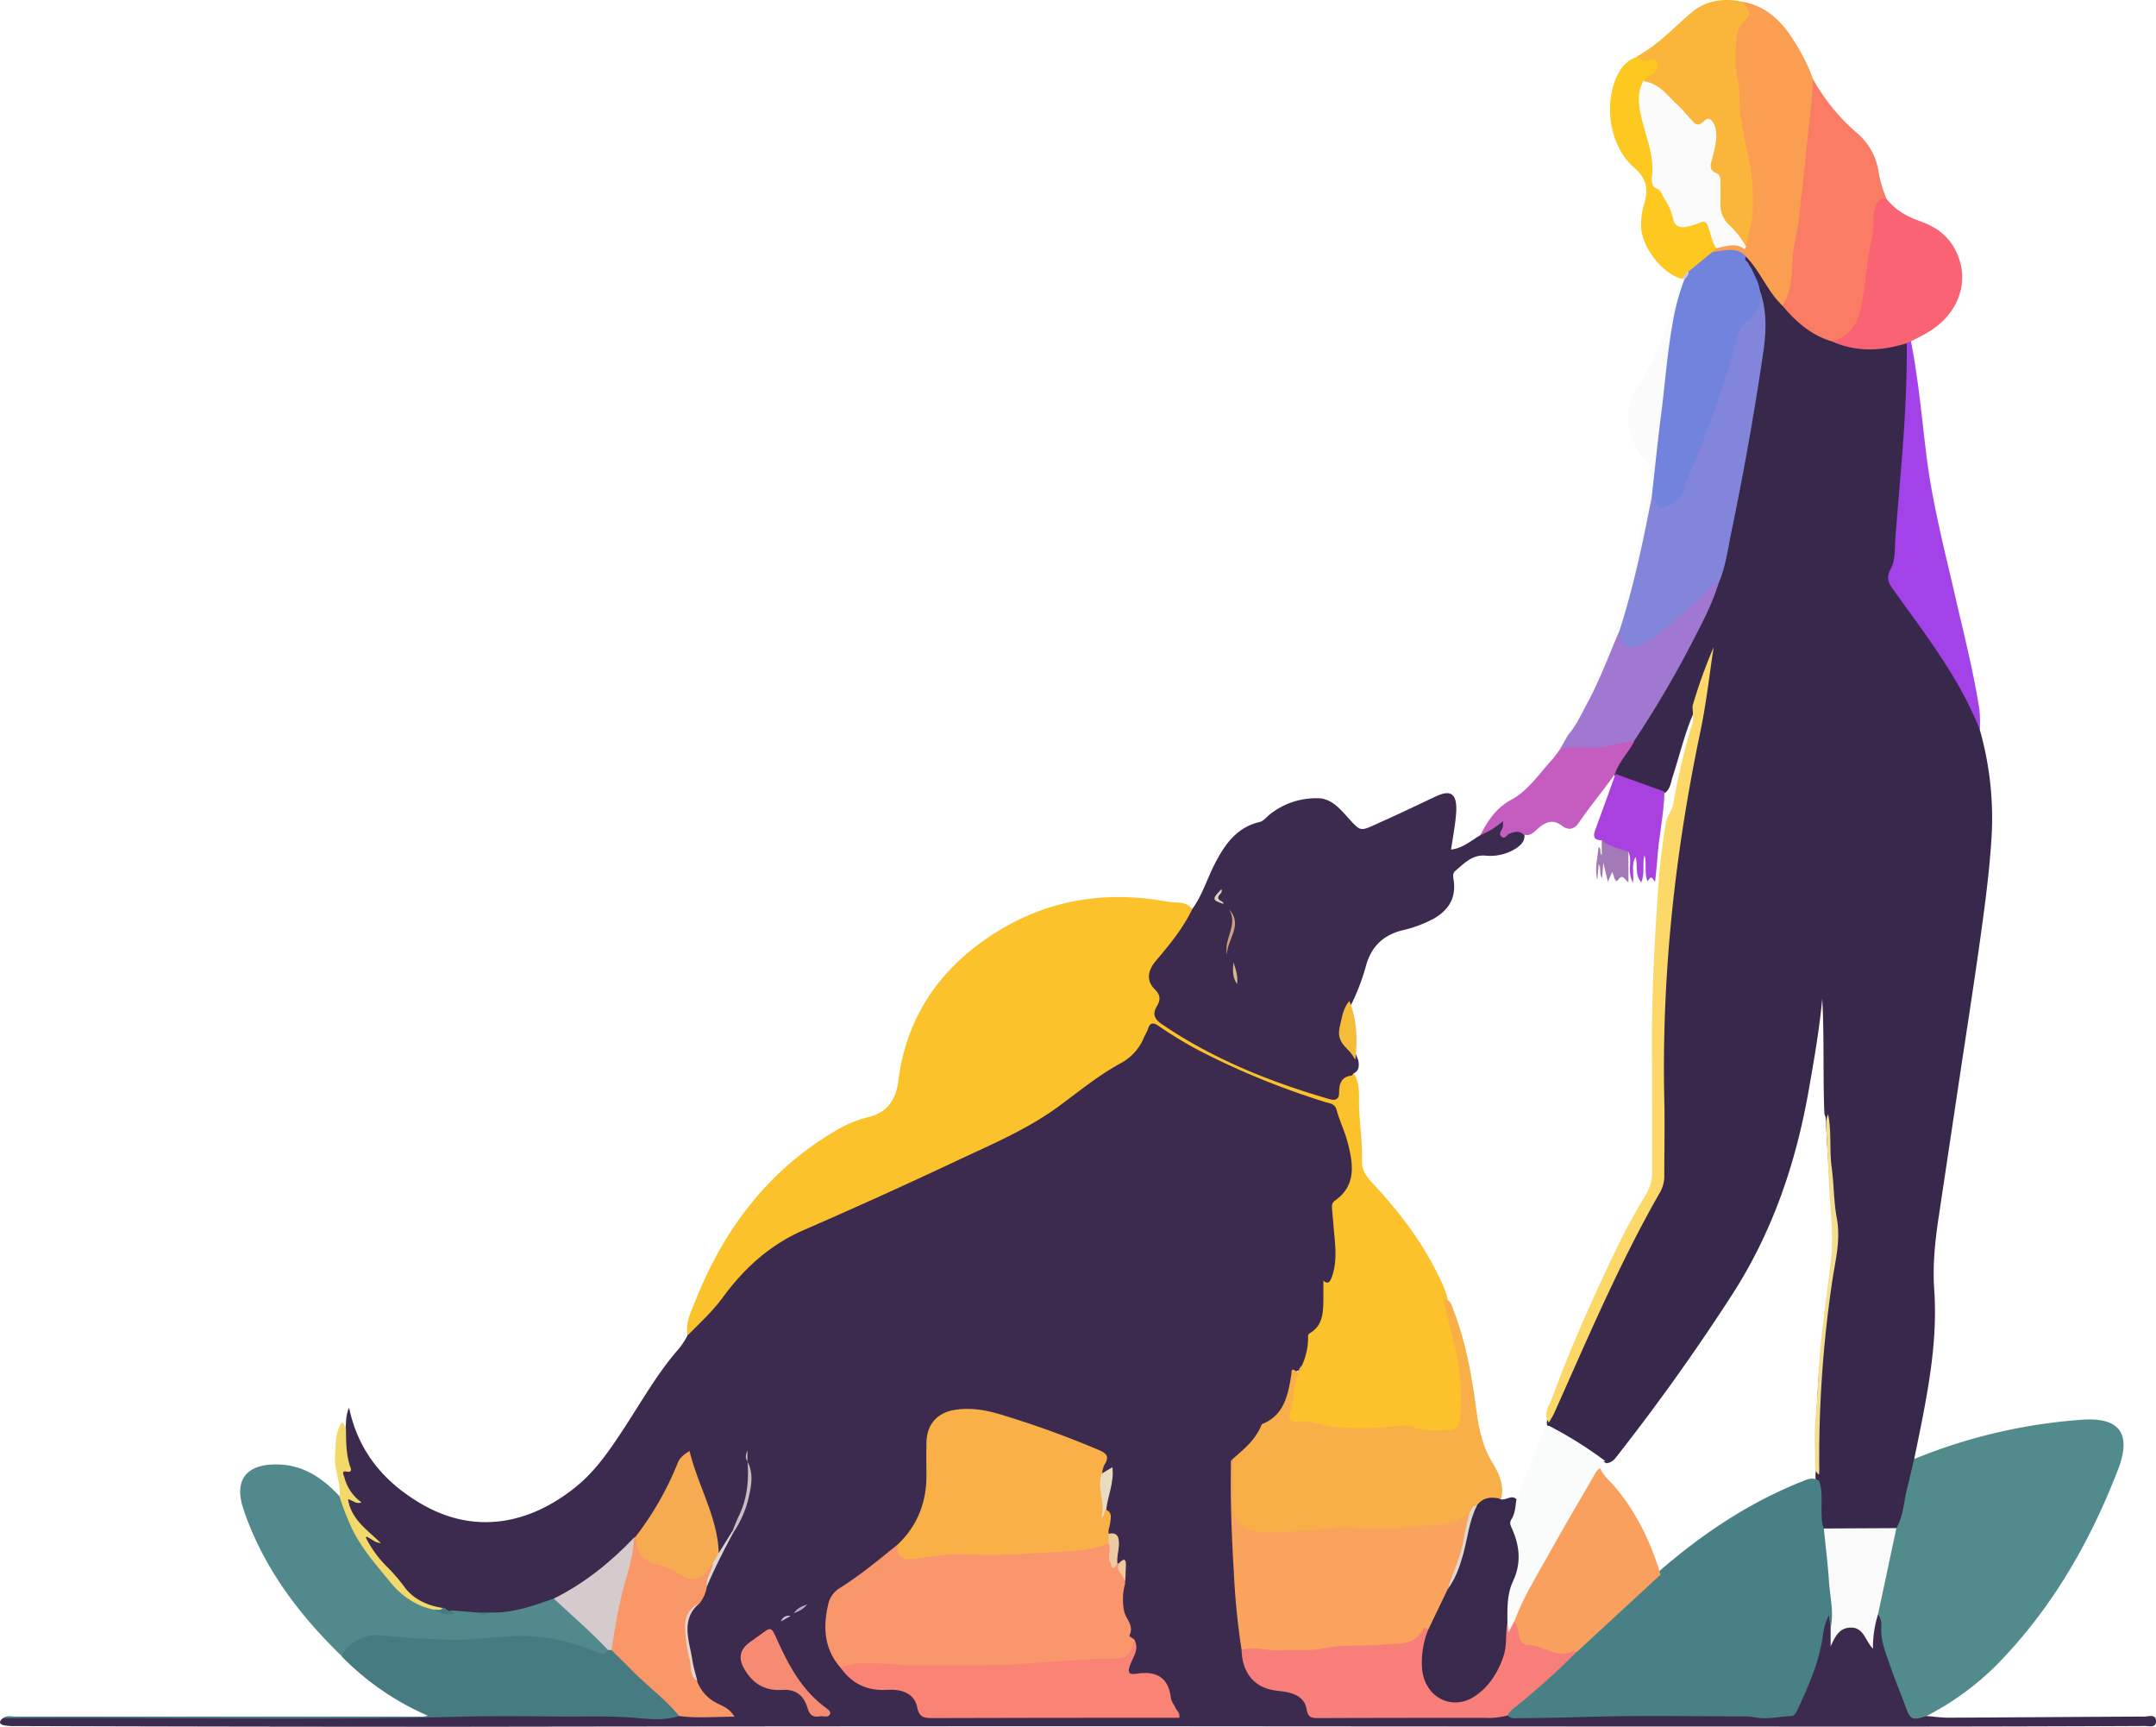 <svg xmlns="http://www.w3.org/2000/svg" viewBox="0 0 754.04 603.78"><defs><style>.cls-1{fill:#3c2b4e;}.cls-2{fill:#38284b;}.cls-3{fill:#fbc22b;}.cls-4{fill:#528b8c;}.cls-5{fill:#51898c;}.cls-6{fill:#467b82;}.cls-7{fill:#fb7c64;}.cls-8{fill:#fa9f51;}.cls-9{fill:#fab63a;}.cls-10{fill:#a442e9;}.cls-11{fill:#fa6374;}.cls-12{fill:#a078d1;}.cls-13{fill:#fdc81f;}.cls-14{fill:#c55dc0;}.cls-15{fill:#fbfbfb;}.cls-16{fill:#f2d96a;}.cls-17{fill:#498086;}.cls-18{fill:#f9966b;}.cls-19{fill:#f9af48;}.cls-20{fill:#faa35d;}.cls-21{fill:#f9b147;}.cls-22{fill:#f77e79;}.cls-23{fill:#f98476;}.cls-24{fill:#f99769;}.cls-25{fill:#f7ab50;}.cls-26{fill:#fafafb;}.cls-27{fill:#d5cbcc;}.cls-28{fill:#f68a72;}.cls-29{fill:#ebdbc1;}.cls-30{fill:#efc9a2;}.cls-31{fill:#e5d5cd;}.cls-32{fill:#c9bdc0;}.cls-33{fill:#ddd7d3;}.cls-34{fill:#b8adbd;}.cls-35{fill:#d1c9d3;}.cls-36{fill:#8385db;}.cls-37{fill:#7183dd;}.cls-38{fill:#fbd868;}.cls-39{fill:#fafbfb;}.cls-40{fill:#a941df;}.cls-41{fill:#f4df91;}.cls-42{fill:#f4bc38;}.cls-43{fill:#c6a37e;}.cls-44{fill:#e1d0ba;}.cls-45{fill:#d5b991;}.cls-46{fill:#d4cbcb;}.cls-47{fill:#f9a05f;}.cls-48{fill:#39294c;}.cls-49{fill:#ded9d0;}.cls-50{fill:#a479b7;}</style></defs><title>资源 1</title><g id="图层_2" data-name="图层 2"><g id="图层_1-2" data-name="图层 1"><path class="cls-1" d="M673.77,600c2.62.2,5.23.6,7.85.58,22.77-.1,45.54-.29,68.32-.39,1.53,0,4.15-1.06,4.1,1.74,0,2.33-2.54,1.54-4,1.55q-40.17.18-80.34.21-135.33,0-270.67-.12-119,0-238,.18-77.71,0-155.42-.24a20.1,20.1,0,0,1-4.11-.25c-1.78-.36-2-1.31-.49-2.5,1.46-.53,3-.26,4.47-.26q67.57,0,135.17,0c4.07,0,8.12.29,12.21-1,3.28-1,6.88-1.05,10.41-1,16.9.07,33.79,0,50.69.07,7.36,0,14.7,1.3,22.07.57,5.42-1.08,10.92-.12,17.09-.64-4.93-2.69-9.1-5.52-10.71-10.85-.65-3.65-1.28-7.3-2.16-10.89-1.41-5.81-1.72-11.39,2.7-16.14a25.5,25.5,0,0,0,3.32-6.54c2.42-6.68,6.71-12.26,10-18.41,4.09-7.67,7.12-15.59,5.21-24.62a3.35,3.35,0,0,1-.13-3.08c0-.19.56.43.09.25-.2-.08-.29,0-.31.19a3.91,3.91,0,0,0,.65,3.18c1.18,8.59-1.26,16.32-5.24,23.68-1.76,2.49-2.65,5.58-4.91,7.74-2.38-.59-1.9-2.72-2.15-4.38-1.47-9.91-6.38-18.58-9.13-28.88-4.07,4.85-5.36,10.21-8,14.79a105.41,105.41,0,0,1-9,13.3,10.87,10.87,0,0,1-1.2,1.15,92.52,92.52,0,0,1-28.69,21.43c-7.12,3.1-14.45,5.22-22.27,4.89a8.94,8.94,0,0,0-4.27,0c-2.82,0-5.66.21-8.36-.92a8.7,8.7,0,0,1-4.27-.95,24.4,24.4,0,0,1-15.74-10.14c-2.74-3.8-6.64-6.62-9.17-10.64-1.08-1.72-3.57-3.29-.86-5.73.35-.31-.52-.43-.82-.64a17.1,17.1,0,0,1-6.21-8c-.53-1.39-1.25-3,.37-4.21,1.29-.92,0-1.2-.28-1.66-1.83-2.89-3.24-5.77-1.39-9.31.82-1.57-.11-3.28-.23-4.92-.24-3-1.35-6.14.91-8.89.19-2.3.11-4.64,1.22-7.13,3.19,15.33,12.16,25.86,24.8,33.38,19.17,11.42,38.59,7.27,54.64-5.78,7.09-5.77,12.09-13.31,17.05-20.9,6.13-9.38,11.65-19.2,19.12-27.61a31.07,31.07,0,0,0,2.67-4.16,5.35,5.35,0,0,1,1.6-3.42c7.58-7.35,13.28-16.46,21-23.71,5.57-5.25,12.19-8.59,18.93-11.64,23.5-10.59,47.07-21,70.24-32.33,12-5.84,22.37-14.13,33.23-21.74,1.55-1.08,2.9-2.6,4.64-3.24,4.63-1.69,7.15-5.22,9.15-9.61,2.35-5.15,3.75-5.44,8.32-2.34,13.17,8.92,27.69,14.82,42.34,20.46,4.79,1.85,9.72,3.3,14.57,5a6.6,6.6,0,0,1,4.25,3.5c3.23,7.22,5.63,14.65,5.09,22.75a12.51,12.51,0,0,1-4.3,8.77,6.14,6.14,0,0,0-2.1,6.21A90.73,90.73,0,0,1,468.47,436c.4,4.9.4,9.88-3.88,13.45-.83.69-.41,1.69-.36,2.55.32,5.45-.33,10.52-4.21,14.76-1.7,1.87-1.18,4.67-2,7a19,19,0,0,1-1.71,4.28c-.27.44-.68,1.11-1,1.09-3.46-.18-2.57,2.52-3,4.48a26.18,26.18,0,0,1-9.09,15.78,62.3,62.3,0,0,0-10.79,12.67,58.93,58.93,0,0,0-.19,21.43,21.3,21.3,0,0,1,.45,3.81c-.31,13.17,1.84,26.15,2.75,39.22a24.5,24.5,0,0,0,1.25,5.25c1.88,4.05,3.91,7.52,9.24,7.68s10.43,1.86,12.77,7.82c.67,1.71,2.17,2,3.74,2,19.53,0,39.05.11,58.58-.06,2.1,0,4.19-.91,6.32-.18,8.6.28,17.21.77,25.8-.31a35.66,35.66,0,0,1,4.5-.19c17,0,34,0,51,0,4.85,0,9.62,1.35,14.55.2,2.49-.58,4-1.56,5.09-3.86,3.53-7.73,6.48-15.66,7.85-24.13a16.82,16.82,0,0,1,.72-3c.52-1.46,1-3.35,2.77-3.14s1.21,2.24,1.63,3.5a7.15,7.15,0,0,1-.89,4.92c3.58-6.33,8.16-6.5,13.17-1.22,1.13-2.47.34-5.74,3-7.54,2.27.36,2.65,2.33,2.71,4,.26,7.24,3.16,13.65,5.63,20.21a35.91,35.91,0,0,1,1.62,4.29C667.51,596.79,669.28,599.81,673.77,600Z"/><path class="cls-2" d="M692.41,255.15a112.72,112.72,0,0,1,4,39.37c-.79,11.71-2.39,23.32-4,34.92-2.27,16.17-4.8,32.29-7.23,48.44q-3.57,23.83-7.15,47.67c-1.26,8.42-2.15,16.8-1.55,25.4,1.18,17-1.82,33.63-5.16,50.18-.61,3-1.23,6-1.84,9a4,4,0,0,1,.58,3.64c-1.36,5.7-2.17,11.53-3.77,17.17-.53,1.87-1.23,3.65-3.31,4.27-8.36.81-16.72,1.27-25.06-.22-1.94-1.21-2.33-3.18-2.34-5.29,0-3.83-.07-7.66-.45-11.47a13.24,13.24,0,0,1-.17-2.88c.56-4.11.25-8.24.25-12.37,0-16.11,1.56-32.09,3.58-48.05.84-6.63,1.59-13.27,3.09-19.8.68-3-.36-5.88-.71-8.79-1.4-11.88-2-23.81-2.69-35.73a5.16,5.16,0,0,1-.43-1.47c-.53-13.16,0-26.33-.72-39.49a86.73,86.73,0,0,1,.62-12.14c-.17,13.92-2.76,28.9-5.4,43.84-4.5,25.54-12.71,49.58-26.8,71.39q-18.57,28.73-39.57,55.54c-1.17,1.49-2.24,3.18-4.39,3.32-7.2-3.89-14.56-7.5-20.65-13.24a3.06,3.06,0,0,1,0-1.87c6.9-16.17,13.91-32.29,21.37-48.2,5-10.57,10.55-20.82,16.1-31.08a17.17,17.17,0,0,0,2.12-8.48c0-12.92.08-25.84,0-38.76A490.49,490.49,0,0,1,590,272.73c2.41-12.51,4.31-25.12,6.88-37.6.31-1.52.71-3,1.15-4.48a126.4,126.4,0,0,1-4.74,16.54c-3.75,7.73-5.62,16.14-8.26,24.28-.63,1.93-.79,4.08-2.41,5.54a3.43,3.43,0,0,1-3.21.47c-4.89-1.76-9.91-3.21-14.43-6a3.4,3.4,0,0,1-.62-1c-.56-2.7,1.24-4.47,2.38-6.52s3.08-3.61,3.9-5.92c7.2-11.35,14.11-22.89,20.34-34.84a144.64,144.64,0,0,0,9.13-20.31c5.43-22.14,9.14-44.63,12.92-67.11,1.07-6.35,2.18-12.7,2.62-19.12.33-4.85.34-9.77-1.43-14.45a39.83,39.83,0,0,0-3.53-8.41c-.69-1.38-1.91-2.88-.19-4.43,2.19-.28,3,1.54,4,2.92,3.4,4.44,6,9.47,9.76,13.68,4.88,5.47,10.31,10.13,17.35,12.37,6.6,2.21,13.28,3,20.13,1.33,1.79-.44,3.62-1.1,5.43,0,1.48,3.93,1.46,8.08,1.19,12.15-.72,11-.8,22.14-2.09,33.13-1.41,12.12-.8,24.5-4.13,36.38-.52,1.83.61,2.89,1.5,4.11,7.54,10.28,14.88,20.71,21.55,31.63C688.65,242.7,691.86,248.36,692.41,255.15Z"/><path class="cls-3" d="M455.28,477.56a23.37,23.37,0,0,0,2.21-9.28c0-.74-.19-1.67.57-2.11,4.74-2.74,4.71-7.46,4.78-12.14,0-2.06,0-4.12,0-6.27,1.14,1,2.08,1.11,2.86-1,2.28-6.09,1.13-12.23.67-18.38-.15-1.93-.37-3.85-.5-5.78-.07-1-.08-2,.93-2.74,7.69-5.36,6.48-12.92,4.51-20.48-1-3.84-2.8-7.45-3.84-11.28-.61-2.23-2.3-2.26-3.7-2.69a271.89,271.89,0,0,1-44.44-18.13,141.43,141.43,0,0,1-14.17-8.6c-2.07-1.39-3-1-3.7,1.15-.34,1-.89,1.84-1.31,2.77a18,18,0,0,1-8.25,9.18c-7.33,4-14,9.37-20.8,14.44-11.33,8.5-24.23,13.86-36.81,19.79q-26.39,12.42-53.13,24.05c-11.69,5.07-20.75,13.2-28.27,23.45-3.65,5-8.15,9.07-12.4,13.43-.84-4.73,1.39-8.77,3-12.81,10.21-25.44,26.16-45.83,49.75-59.36a40.37,40.37,0,0,1,10.45-4.18c6.64-1.64,9.66-6,10.51-12.78,2.91-23,15.2-39.85,33.89-51.65s38.95-14.8,60.29-10.89c2.87.53,6.31-.34,8.59,2.54,1,2-.29,3.46-1.12,5-2.66,4.87-6.34,8.95-9.74,13.25-3.25,4.1-3.33,5.52-.37,9.93,1.11,1.66,1.55,3.32.71,5.08-1.57,3.29-.2,5.14,2.45,7,11.52,8,24.26,13.34,37.13,18.4a133,133,0,0,0,16.72,5.75c2.55.63,3.92.21,4.62-2.67,1-4,2-4.5,6.27-4.05,2.22,3.85,1.5,8.26,1.71,12.35.3,6,1.17,12.05,1,18.12-.1,3.24,1.64,5.51,3.7,7.72,8.77,9.42,16.68,19.54,22.49,31.24,1.53,3.1,3.17,6.16,3.81,9.64,2,8,3.63,16,5.19,24.07a61.6,61.6,0,0,1,.7,16.55c-.34,4.38-2.63,6.31-7,6.43-3.87.1-7.76.23-11.51-1.08a10.22,10.22,0,0,0-4.46-.35c-10.48,1.06-20.93,1.5-31.24-1.45a10.79,10.79,0,0,0-2.61-.16c-5-.16-6.68-2.6-5.08-7.6.83-2.57,1.75-5.08,1.54-7.86a2.27,2.27,0,0,1,1.25-2.56C454.49,480,454.75,478.7,455.28,477.56Z"/><path class="cls-1" d="M473.39,375.33c-.27.27-.52.73-.82.77-3.39.41-4.22,2.79-4.23,5.79,0,2.47-1.17,3-3.34,2.42-20.7-6-40.6-13.93-58.68-26.23-2.56-1.74-3.35-3.51-1.71-6.27,1.28-2.16,1.36-3.82-.75-5.92-2.93-2.92-2.61-6.39.45-10,4.77-5.63,9.45-11.29,12.67-18.06,3.42-4.65,5.07-10.24,7.65-15.34,3.55-7,7.76-13.2,15.93-15.09,1.33-.3,2.42-1.75,3.59-2.69a26,26,0,0,1,16.73-5.61c3.7,0,6.44,2.29,8.94,5,6.77,7.31,4.94,6.95,14.07,2.89,6.14-2.74,12.2-5.68,18.3-8.54,5.13-2.4,7.25-1,7.14,4.8a61.26,61.26,0,0,1-.77,6.86c-.3,2.25-.69,4.49-1.07,6.93,4-.41,6.94-3.08,10.22-5a17,17,0,0,1,4.73-4.23c1.87-1.2,3.85-2.7,4.4,1.22.22,1.54,1.25.82,2,.76,1.79-.14,3.51-.18,4.31,2,.22,2.44-1.28,3.72-3,4.88a16.74,16.74,0,0,1-10.78,2.48c-4.52-.32-7.32,2.77-10.39,5.35-1.16,1-.67,2.41-.52,3.64.77,6.25-2.15,10.31-7.19,13.16a44.31,44.31,0,0,1-10.91,4c-6.48,1.67-10.68,5.48-12.59,12.28a75.15,75.15,0,0,1-4.87,13c-1,1.77-2.19,3.49-2.46,5.53-.49,3.76-1.28,7.6,2.41,10.47,1.13.88,1.5,2.6,2.17,4C475.35,372.43,475.5,374.29,473.39,375.33Z"/><path class="cls-4" d="M663.24,534.33c2.51-4.37,2.57-9.45,3.82-14.18.87-3.31,1.59-6.66,2.37-10a190.22,190.22,0,0,1,58-13.7c11.75-1,18.95,2.83,13.29,17.47-9.9,25.66-23.41,48.93-42.59,68.39A97.57,97.57,0,0,1,673.77,600c-5.1,1.65-5.67,1.32-7.39-3.5-1.55-4.32-3.39-8.52-4.88-12.86-1.68-4.92-3.91-9.72-3.53-15.18a6.18,6.18,0,0,0-1.16-4c-1.44-1.41-.85-3.09-.47-4.66,1.61-6.71,2.84-13.5,4.15-20.28C660.88,537.54,661.39,535.54,663.24,534.33Z"/><path class="cls-5" d="M157.91,563.07l9,.73a8,8,0,0,0,4.43,0c7.87.3,15.13-2.35,22.41-4.89a5.46,5.46,0,0,1,2.48.83c5.68,4.61,11.33,9.25,15.91,15.09a3,3,0,0,1,.79,2.85c-1.63,2.66-3.93,1.76-6,1-4.83-1.74-9.6-3.52-14.72-4.27a70.56,70.56,0,0,0-22.7.35,22,22,0,0,1-8.16.05,15.87,15.87,0,0,0-6.33,0,25,25,0,0,1-8.53-.16c-5.16-.7-10.38-.86-15.57-1.31-3.27-.29-6.45,1.69-9,4-.74.67-1.23,1.62-2.32,1.8-15-14.54-27.5-31-34.39-51.25-4.34-12.77,3.71-16.58,13.7-15.75,8.08.67,14.47,5.16,19.93,11.13,1.22.39,1.61,1.43,2,2.54,2.59,6.68,5.64,13.18,10.2,18.61,4.82,5.75,9,12.23,16,15.79,1.7.86,3.43,1.22,5.1,1.92C154.05,562.45,155.68,564.8,157.91,563.07Z"/><path class="cls-6" d="M119.53,579.18c1.55-4.56,8.44-8.15,13.34-7.48,7.66,1,15.39,1.2,23.1,1.6,10.5.55,20.76-2,31.19-1.13a67.5,67.5,0,0,1,20.92,5.28c1.52.65,3.31,1.77,4.6-.54a1.55,1.55,0,0,1,1.48-.59c3.77,1.73,6.07,5.29,9.1,7.94,4.18,3.67,8.3,7.47,12.19,11.48,1.11,1.15,2.53,2.24,2.11,4.25-4.9,1.59-10,1.14-14.89.7-8.88-.8-17.74-.43-26.61-.51-11.75-.11-23.51-.24-35.26.06-53.27,1.35-106.53.14-159.79.55,1.32-1.13,2.88-.59,4.33-.59q70.85,0,141.68,0a7.35,7.35,0,0,0,2.6-.33A94.93,94.93,0,0,1,119.53,579.18Z"/><path class="cls-7" d="M640.56,119.33c-7.1-2.13-12.47-6.81-17.17-12.47a4.75,4.75,0,0,1-.29-3c2.88-11,2.88-22.38,5-33.44,1.75-9,1.28-18.22,3.24-27.16.85-3.9.1-8,1.07-11.92.34-1.37.31-2.84,1.65-3.71a70.77,70.77,0,0,0,15.78,19.22A21.77,21.77,0,0,1,657,60a45.72,45.72,0,0,0,2.8,9.52c-2.5,2.82-2.88,6.26-3.28,9.94-1.15,10.62-2.33,21.26-5,31.62C650.05,116.79,646,119.65,640.56,119.33Z"/><path class="cls-8" d="M634.09,27.61c-.41,9.24-1.79,18.38-2.6,27.57-.55,6.24-1.5,12.43-2,18.67s-2.53,12-2.64,18.25c-.09,5.14-.64,10.26-3.47,14.76-4.65-4.41-7.13-10.51-11.18-15.38-.48-.58-1-1.14-1.45-1.71-3.93-1-8.08.14-12-1.29-.59-1.22.24-1.84,1-2.49a13.88,13.88,0,0,1,7.28-1.36c1,.06,2,.53,2.76-.55a67.3,67.3,0,0,0,.91-24.9,14.7,14.7,0,0,0-.24-2.3c-2.85-9.53-3.67-19.36-4.3-29.25-.22-3.59-.87-7.15-.68-10.78.14-2.59.22-5.37,1.63-7.46C609,6.63,610,3.91,609.27.6c8.45,1.41,14,6.88,18.34,14A64.22,64.22,0,0,1,634.09,27.61Z"/><path class="cls-9" d="M609.27.6c3.36,3.79,3.33,4.16,0,7.82-2.14,2.36-1.92,5.47-2.24,8.35a37.1,37.1,0,0,0,.79,11.12c.9,4.63.21,9.33,1.15,14,.68,3.44,1.12,7,2,10.49a73,73,0,0,1,1.95,21.77c-.22,4-1.48,8-2.27,12-5.84-4.48-10.93-9.37-10.39-17.86.19-2.92.4-5.91-2.22-8.21-1.35-1.18-1-3.08-.6-4.76A37.3,37.3,0,0,0,598.67,47c0-2-.38-3.81-3.09-2.72-2.07.83-3.62-.3-5-1.66-2-1.92-3.92-4-5.87-6A44.5,44.5,0,0,0,574.82,29c0-1.09.64-2.52,2.87-6-1.65-1.16-4.79.18-5.16-3.11.07-.11.11-.27.21-.32,7.28-3.94,12.82-10.14,19.1-15.39C596.74.14,603-.78,609.27.6Z"/><path class="cls-10" d="M692.41,255.15c-7.15-18.27-19.14-33.38-30.26-49-1.69-2.38-2.57-4.1-.94-7.12,1.82-3.38,1.41-7.53,1.71-11.37,1.76-22.51,4.19-45,3.94-67.61.17-1,.63-1.31,1.49-.67,2.58,13.12,3.74,26.45,5.38,39.71,2.1,17,6.43,33.47,10.24,50.08,3,13,6.29,25.9,8.34,39.09A48.46,48.46,0,0,1,692.41,255.15Z"/><path class="cls-11" d="M668.35,119.34l-1.49.67c-8.84,2.75-17.62,3.22-26.29-.68,6-1.51,8.83-5.4,10.23-11.71,1.82-8.18,2-16.58,4-24.69.8-3.23,0-6.65.87-10,.64-2.42,1.68-3.62,4.09-3.44,3.12,4.07,7.35,6.31,12,7.94,5.1,1.79,9.38,4.78,12,9.77,5.57,10.43,1.6,22.5-9.51,29C672.38,117.33,670.34,118.3,668.35,119.34Z"/><path class="cls-12" d="M601.06,203.91c-2.29,7.53-6,14.4-9.57,21.3a365,365,0,0,1-19.81,33.63,18.11,18.11,0,0,1-12.58,3.91c-3.12-.16-6.21.55-9.31.33-1.41-.1-3,.22-4.19-1.13q1.41-2.52,2.84-5c6.12-11.14,11.86-22.46,16.25-34.46.3-.81.5-1.78,1.62-1.85a2.76,2.76,0,0,1,1.49,1.63c1.16,2.59,3.1,2.65,5.32,1.8a31.37,31.37,0,0,0,10.28-6.86c4.57-4.34,9.59-8.16,14-12.73C598.24,203.57,599.49,201.48,601.06,203.91Z"/><path class="cls-13" d="M572.53,19.93c1.19.92,2.31,1.86,4,1.12,1.21-.53,2.6-.45,3.1,1.06a3.06,3.06,0,0,1-1.46,3.59c-1.25.78-2.73,1.18-3.45,2.67a6.94,6.94,0,0,1,.26,3c-.84,5.12.3,10.05,1.9,14.76a36.87,36.87,0,0,1,2.34,13.57,7.16,7.16,0,0,0,2.29,5.76A18.58,18.58,0,0,1,586,74.15c.68,2.91,2.1,3.87,4.8,3.28.73-.16,1.48-.23,2.19-.46,3.06-1,5.15.2,6.23,3.19.76,2.11,2.17,4.16,1.07,6.61l-1.46,1.36c-1.23,3.87-5.11,5-7.46,7.72a10.47,10.47,0,0,1-2.59,1.68l-.51,0c-7-1.87-14.17-11.11-14.3-18.53A24.89,24.89,0,0,1,575,71.39c1.57-5.11,1-9-3.53-12.84-8.45-7.33-10.7-21.82-5.9-32.06C567.05,23.4,569.19,20.94,572.53,19.93Z"/><path class="cls-14" d="M545.6,262c3.24-1.08,6.68-.77,9.9-.6,5.65.31,10.8-1.65,16.18-2.51-1.9,4.12-5.46,7.2-6.82,11.66-4.11,5.83-8.71,11.27-12.72,17.18-1.59,2.34-3.71,2.67-5.85,1-3-2.29-5.42-1.53-8.06.68-1.54,1.28-3,3.32-5.55,2.26-1.54-1.41-3.19-.74-4.78-.17-.94.34-1.51,2.14-2.78,1s.29-2.26.47-3.4c.08-.49.06-1,.12-2a30.84,30.84,0,0,1-8,4.94c2.64-5.07,5.46-9.51,10.9-12.44,5.8-3.11,9.71-9.09,14.24-14C543.86,264.47,544.68,263.17,545.6,262Z"/><path class="cls-15" d="M566.35,220.63c-3.66,8.43-6.81,17.12-11.2,25.19-2.07,3.8-3.8,7.84-6.71,11.11.13-2.75,1.95-4.69,3.14-6.93A219.82,219.82,0,0,0,574,185.45c1.08-6.07,2.51-12.07,3.3-18.21a6.38,6.38,0,0,0-1.49-5.53c-3.39-4.2-6-8.83-6.37-14.54a19.24,19.24,0,0,1,3.18-11.75C579,125.8,583,115.19,585.85,104a61.54,61.54,0,0,1,2.42-6.47h0a.69.69,0,0,1,1.09.26c.91,2.13-.11,4.1-.67,6-2.87,9.68-3.61,19.72-4.86,29.66-1.69,13.52-2.57,27.15-4.89,40.6-1.5,6.21-2.1,12.61-3.47,18.85-1.76,8-4,15.92-6.43,23.75C568.54,218.24,568.09,219.93,566.35,220.63Z"/><path class="cls-16" d="M151.84,562.81c-6.42-1.2-11.63-5-15.55-9.87-5.08-6.23-10.55-12.31-13.88-20a81.6,81.6,0,0,1-3.64-9.67c.54-4.83-1.94-9.26-1.61-14.11.26-4,0-8,2.24-11.66,1.13-.24.8,1.35,1.58,1.64.08,4.51,0,9,1.4,13.38.19.64,1.26,2.47-1.26,2-1.91-.39-.83,1.45-.68,2a15.33,15.33,0,0,0,6,8.77c-1.92.75-3-.69-4.74-1.1,1.18,7.18,6.76,10.68,11.49,15.35-2.27-.17-3.41-1.72-5.51-2.48a38.85,38.85,0,0,0,7.57,10.65,60.13,60.13,0,0,1,6.08,7c3.14,4.39,8.11,6.7,13.5,7.5C154.14,564.05,153,563.37,151.84,562.81Z"/><path class="cls-17" d="M636.22,517.77c1.27,3.59.74,7.34.86,11,.06,1.92,0,3.85.79,5.66,1.92,1.7,1.81,4.18,2.12,6.4,1.06,7.64,1.49,15.36,2.21,23,.19,2,.52,4.22-2,5.24-.16-1.24-.31-2.48-.54-4.3-1.74,3.22-2,6.35-2.48,9.28-1.52,8.48-5,16.16-8.56,23.83-.48,1-1,2.11-2.37,2.15-4.23.14-8.42,1.31-12.69.4a19.34,19.34,0,0,0-4.1-.31c-17,0-34-.33-51,.09-9,.23-18,.53-27,.52-1.45,0-3,.43-4.22-1-.89-2.68,1.24-3.67,2.73-4.78,7.33-5.53,13.7-12.19,20.61-18.21,9.61-9.4,19.29-18.72,29.62-27.29,14.79-12.87,30.84-23.62,48.89-31C631.37,517.67,633.66,516,636.22,517.77Z"/><path class="cls-18" d="M293.89,583c-5.52-6.34-6.11-13.78-4.32-21.63a8.9,8.9,0,0,1,3.56-5.74c7.37-4.58,14.05-10.11,20.79-15.58,2.72,3.89,6.4,3.8,10.35,2.69a31.14,31.14,0,0,1,8.55-.9c12.13,0,24.26.31,36.35-.87,4.57-.44,9.26-.23,13.71-1.79a9.08,9.08,0,0,1,4.08-.28c2.38.32,2.25,2.06,2.37,4,.08,1.29-1,3.38,1.48,3.77.16,0,.33,0,.5-.06,2,1.91,1.94,4.54,2.21,7a20.41,20.41,0,0,0-.33,9.89c.72,2.8,3.6,5,1.75,8.45a16.65,16.65,0,0,0,1.73,1.26c.58,4.85-1.8,8-6.45,8.28s-9.22.36-13.83.67c-20.19,1.35-40.41,2.39-60.65,1.62-6.59-.26-13.16-.74-19.75-.09A2.91,2.91,0,0,1,293.89,583Z"/><path class="cls-19" d="M455.28,477.56c0,.51.11,1.21-.16,1.51-3.73,4.28-1.87,10.12-3.93,14.88-.92,2.13.69,3.57,2.42,3.2,4.43-1,8.32,1.28,12.51,1.66a103,103,0,0,0,21.21-.06c2.36-.27,4.79-.68,7,.23,4.13,1.66,8.4,1.11,12.6,1,3.61-.08,3.72-3.21,3.88-5.92a81,81,0,0,0-2.75-26.35c-1.2-4.44-2.16-9-3.23-13.42,2.54-.06,2.9,2.2,3.54,3.86,3.51,9,5.48,18.46,7,28,1.32,8.6,1.74,17.34,6.53,25.13,2.16,3.53,4.24,7.68,3.22,12.38-.89,1.6-2.5,1.45-3.94,1.67-1.67.26-2.92,1.33-4.24,2.28-1.18.75-2,2-3.18,2.7-2.27,2.87-5.06,4-8.76,4.17-5.07.28-10.15,1-15.2,1.79-3.86.57-7.69,0-11.55-.35-7.72-.69-15.43.4-23.12,1.07a103.93,103.93,0,0,1-16.07.16c-4.81-.34-8.2-4.41-8.15-9.38.06-5.91-.43-11.83.3-17.72,3.7-3.21,7.5-6.33,9.63-11,.2-.44.41-1.07.77-1.22,7.51-3.09,8.84-10,10-17.06.21-1.32-.23-2.79,1.88-1.17C454.2,480.19,454.32,478,455.28,477.56Z"/><path class="cls-20" d="M431.2,510.08l.06,15.47c0,6.26,3.87,10,10,10.23,11.86.41,23.63-2.5,35.42-1.41,9.32.87,18.3-.88,27.44-1.43A14.58,14.58,0,0,0,514,528.8c1.17,1.08.63,2.34.38,3.6-1.42,7.05-2.65,14.17-6,20.65a8,8,0,0,0-.57,2.23c-2.27,5.31-4.46,10.67-8.11,15.2-.43.28-1.07.31-1.32.71-3.29,5.27-8.74,5.3-13.7,5.28-11.11,0-22.06,2.15-33.14,2.1-5.79,0-11.73.7-17.32-1.74a262.22,262.22,0,0,1-2.71-27.24c-.72-12.35-1.25-24.72-1-37.1C430.5,511.64,430.22,510.65,431.2,510.08Z"/><path class="cls-21" d="M387.68,539.6c-5.62,2.38-11.64,2.69-17.54,3-10.34.55-20.7,1.49-31.07.85-6.67-.41-13.17.82-19.72,1.62-3.75.45-5.8-.81-5.43-5,7.1-6.71,10.26-15.12,10.1-25-.06-3.47-.06-6.95,0-10.43,0-6.35,3.56-10.59,9.65-11.63,5.68-1,11.22,0,16.61,1.65A336.83,336.83,0,0,1,384.33,507c2.71,1.16,3.81,2.36,1.91,5.18a9.56,9.56,0,0,0-.78,2.94,24.2,24.2,0,0,1,.94,10.15c-.07.9-.84,2,.47,2.64,2.24.94,1.58,3,1.39,4.61-.14,1.23-.75,2.41-.52,3.72A2.25,2.25,0,0,1,387.68,539.6Z"/><path class="cls-22" d="M434.24,576.83c4.68-1.26,9.32.47,14,.18,5.05-.31,10.16.33,15.17-.75,6.74-1.44,13.6-.52,20.34-1.26,4.86-.54,10.65.71,13.81-5.06.66-1.2,1.26-.94,1.93-.07,1.37,1.86.28,3.72-.08,5.53-.76,3.85-1,7.65.44,11.38,2.5,6.47,9,8.94,14.67,5.19a22.91,22.91,0,0,0,10.65-18.47c.16-2.4-.89-5.27,1.91-6.93,1.31.5,1,1.55.81,2.55.46-1,.05-2.71,1.93-2.6a3.57,3.57,0,0,1,2.29,2.83c.56,3.18,2.43,4.38,5.38,4.83,4,.62,7.59,3.32,11.92,2,.8-.24,1.64.48,2,1.4a256.77,256.77,0,0,1-21.34,19.21,7.85,7.85,0,0,0-2.8,3,26.17,26.17,0,0,1-8.17.85c-19.35,0-38.71,0-58.06.09-2.28,0-3.62-.24-4.05-3-.55-3.61-3.29-5.29-6.54-6-1.45-.33-3-.47-4.43-.66C438.71,590.08,434.39,584.89,434.24,576.83Z"/><path class="cls-23" d="M293.89,583c6.14-2.38,12.47-1.37,18.75-1.1,1.37.06,2.73.34,4.1.34,15.23,0,30.48.36,45.68-.81,9.33-.71,18.63-1.48,28-1.54,3.65,0,5.75-2.42,6.26-6.69,1.95,3.37-.37,6.11-1.43,8.92-.91,2.38-.59,3.52,1.94,3.12,6.73-1.06,11.44.69,12.35,8.58.13,1.19,1.15,2.26,1.66,3.43.44,1,1.64,1.68,1.22,3.36h-8.06q-39,0-78.06.11c-2.78,0-4.78,0-5.52-3.77-.85-4.3-4.55-6.47-10.44-6.11C303.31,591.3,298,588.74,293.89,583Z"/><path class="cls-24" d="M237.56,600c-5.05-6.11-11.45-10.72-16.94-16.36-2.21-2.27-4.5-4.46-6.76-6.69-1.59-2.11-.81-4.45-.45-6.67a158.73,158.73,0,0,1,8.3-32.59l.68-.52a2,2,0,0,1,1.24,1.37c1.1,5,4.62,6.9,9,8a17.86,17.86,0,0,1,6.87,3c2.56,2,4.3,1.81,6.1-1,.86-1.34,2-3.23,4.17-1.56-.56,2.74-2,5.15-2.58,7.89a12,12,0,0,1-2.59,5.77c-4.68,3.49-5.43,8.07-4,13.59,1.19,4.48.84,9.36,3.2,13.57a14.07,14.07,0,0,0,7.21,7.83c1.95,1,4.19,1.74,5.88,4.61C250.21,600.19,243.91,600.87,237.56,600Z"/><path class="cls-25" d="M249.35,546.58c-.32.2-.8.32-.94.61-3.06,6.57-7.21,5.92-12.2,2.31-1.78-1.29-4.14-1.8-6.28-2.48-5.77-1.83-6.93-3.28-7.54-9.86a107.46,107.46,0,0,0,14.7-25.81c.68-1.65,2.1-2.83,4.08-4,2.92,12.16,9.75,22.89,10.22,35.66C251.26,544.57,251.32,546.19,249.35,546.58Z"/><path class="cls-26" d="M640.25,569.14c1.19-5.37-.2-10.66-.56-16-.43-6.25-1.2-12.48-1.82-18.71l25.37-.13q-3.21,15.07-6.43,30.17a39.4,39.4,0,0,0-1.77,12c-2.65-2.83-3.23-7.21-7.37-7.38-4.35-.17-5.83,3.09-7.42,6.55Z"/><path class="cls-27" d="M221.71,537.68c-.12,6.41-2.31,12.37-3.89,18.44C216,563,215,570,213.86,576.94l-1.18,0c-6-6.41-12.63-12-19-18C204.35,553.65,213.47,546.28,221.71,537.68Z"/><path class="cls-28" d="M286.76,600.09c-2.31.43-3.56-.25-4.32-2.83-1.34-4.62-4.24-6.71-8.92-6.4-5.9.39-10.08-2.06-13.09-7.1-2.33-3.9-1.79-6.92,1.79-9.56,1.21-.89,2.47-1.73,3.68-2.63,3.7-2.78,3.82-2.85,5.68,1.31,4.2,9.42,9,18.36,17.54,24.45.67.48,1.65,1.34,1.08,2.19C289.4,600.7,287.91,599.89,286.76,600.09Z"/><path class="cls-29" d="M386.87,527.94c-1.13.31-.05,1.61-1.71,2.67,1.74-5.6-2-10.42.3-15.46l3.59-2.16C389.72,518.49,387.38,523.09,386.87,527.94Z"/><path class="cls-30" d="M387.68,539.6l.06-3.33c3.3-.71,3.7,1.55,3.59,4-.1,2.13-.79,4.23-.52,6.41-.48.54-.95,1.51-1.42,1.51-.82,0-.61-1.19-1-1.74C386.94,544.25,389,541.74,387.68,539.6Z"/><path class="cls-31" d="M243.88,587.73c-2.75-1.66-2.06-4.77-2.62-7.23a48.2,48.2,0,0,1-1.66-12.17,8.32,8.32,0,0,1,5-7.76c-6.81,5.9-3.43,13.16-2.43,20.06C242.56,583,243.31,585.36,243.88,587.73Z"/><path class="cls-32" d="M256.1,535.49c.77-1.85,1.47-3.75,2.34-5.55,2.92-6,3.49-12.39,3-19l-.06.06c2.14,3.85,1.49,8,.62,11.89a36.6,36.6,0,0,1-5.53,13l-.62.25Z"/><path class="cls-33" d="M249.35,546.58l2-3.53,4.71-7.56a.73.73,0,0,0,.39.4c-3.32,6.18-6.5,12.43-9.26,18.91C246.77,551.73,249,549.41,249.35,546.58Z"/><path class="cls-30" d="M393.52,553.63c.27-2.68-3.66-4-2.21-7,1.54-1.66,2.59-2,2.46,1C393.69,549.57,393.6,551.6,393.52,553.63Z"/><path class="cls-6" d="M151.84,562.81c1-.24,2.17.6,3-.62,1.17-.23,1.78,1.67,3.1.88.3.53,1.35,1.32-.24,1.35A9,9,0,0,1,151.84,562.81Z"/><path class="cls-34" d="M277.64,564.07c1.32-1.93,2.57-2.3,4.68-3.12C280.76,562.83,279.53,563.25,277.64,564.07Z"/><path class="cls-35" d="M276.48,565l-3.34,1.91A2.87,2.87,0,0,1,276.48,565Z"/><path class="cls-6" d="M171.32,563.8a3.87,3.87,0,0,1-4.43,0Z"/><path class="cls-32" d="M261.46,511c-.81-1-.81-2-.06-4v4Z"/><path class="cls-36" d="M566.35,220.63c4.93-15.16,8.17-30.76,11.25-46.4,1.89-1,2.91,1.91,4.82,1.11a8.61,8.61,0,0,0,5.11-4.78c6.48-16.18,13.09-32.29,17.66-49.2,1.24-4.58,2.87-9.07,6.86-12.09a4.84,4.84,0,0,0,2.09-4.66c-.14-1.26-.09-2.62,1.2-3.42,2.81,7.4,2.38,15.08,1.26,22.61q-4.64,31.33-11.09,62.34c-1.24,6-2,12.12-4.45,17.77-3,.29-4.19,3.1-6.12,4.81-5.71,5.09-11.17,10.49-17.46,14.85a16.63,16.63,0,0,1-3.68,1.83C568.81,227.3,566.93,226.06,566.35,220.63Z"/><path class="cls-37" d="M615.34,101.19c1,4.85-.32,8.19-4.53,11.23-2.3,1.66-3.4,5.67-4.21,8.84-3.32,13.12-8.18,25.65-13,38.2-1.42,3.7-3.43,7.15-4.34,11.09s-4.05,5.44-7.14,6.81c-2.75,1.23-2.6-2.65-4.49-3.13,1.06-9.44,2-18.9,3.21-28.32,1.47-11.33,2.25-22.75,4.33-34a79.92,79.92,0,0,1,4-14.39c.25-1,1-1.69,1.44-2.61l8.25-6.78c4.1-.36,8.38-2.18,11.93,1.64-1.18,1.16.37,1.53.66,2.24.36.91,1.07,1.68,1.44,2.59C613.74,96.78,615.22,98.71,615.34,101.19Z"/><path class="cls-38" d="M541.72,497.39c-2.32-3.1.11-5.82,1-8.32,6.76-18.44,14.81-36.3,23.34-53.93,2.89-6,6.18-11.76,9.55-17.47a14.86,14.86,0,0,0,2.19-8c-.06-13.69.07-27.39-.05-41.08-.18-20.15.94-40.24,2.34-60.31.48-6.88,1.42-13.75,2.51-20.56.37-2.3,2.19-4.21,2.63-6.69a230.86,230.86,0,0,1,6.66-28.1c.63-2,0-4.11.08-6.16a177.66,177.66,0,0,1,7.37-20.5c-1.52,9.79-2.58,19.69-4.62,29.37-8.93,42.48-13.6,85.37-12.65,128.88.2,8.78,0,17.57,0,26.36a11.53,11.53,0,0,1-1.44,5.91c-14.17,24.7-25.29,51-36.93,77C543.17,495,542.4,496.17,541.72,497.39Z"/><path class="cls-39" d="M561.44,510.85a2.81,2.81,0,0,0-1.8,2.5c-.82,4.44-3.62,7.86-5.74,11.59-7.36,13-15,25.79-21.8,39.08-.58,1.13-1.11,2.33-2.44,2.77-.67,1.26-1.33,2.52-2.08,4-.14-1.26-.25-2.36-.37-3.46-2.68-4.33-1.51-8.92,0-13,2.35-6.48,2.84-12.52.33-19.13-1.45-3.83,0-7.83,2.85-11q4.73-12,9.47-24.09a2.12,2.12,0,0,1,1.89-1.59A143,143,0,0,1,561.44,510.85Z"/><path class="cls-40" d="M560.19,293.81c-2.69,0-3.15-1.26-2.25-3.68,2.41-6.48,4.72-13,7.07-19.51l17.11,6.17c-.16,8-2,15.8-2.52,23.75-.16,2.52-.48,5-.75,7.8-1.4-2-1.4-2-2.65-.19-1.21-2.86-.17-5.93-1.06-9.18-.85,3.2.26,6.32-1.12,9.52-2.4-2.75-1.08-5.81-2-8.87-1.59,2.89-.45,5.69-.91,8.95-2.16-3.79-.06-7.56-1.59-10.74C565.25,298.86,563,297.89,560.19,293.81Z"/><path class="cls-41" d="M636.17,515.6a3.26,3.26,0,0,1-1.36-3c0-5.69-.38-11.41.16-17,.85-8.84,1-17.71,1.91-26.55,1-9.47,2.35-18.88,3.45-28.33,1-8.71-.21-17.22-.62-25.81-.36-7.59-.75-15.18-1.05-22.77a8.8,8.8,0,0,1,.69-2.56c1.28,6.09.42,12.32,1.25,18.47.81,6,.72,12.12,1.82,18,1.46,7.9-.72,15.35-1.76,22.93a417.94,417.94,0,0,0-4.38,65.08C636.29,514.57,636.21,515.08,636.17,515.6Z"/><path class="cls-42" d="M471.92,350c2.68,6.64,2.92,13.55,2.07,20.57a18,18,0,0,0-1.88-2.82c-2.36-2.41-4.57-4.33-3.55-8.7C469.33,355.81,469.68,352.64,471.92,350Z"/><path class="cls-43" d="M429.86,318c5.12,5.49-.84,10.47-.72,15.77C427.81,328.46,433.19,323.39,429.86,318Z"/><path class="cls-44" d="M427.94,316.08c-4.1-1.39-4.14-1.67-.77-5.2.63,1.4-1.06,1.81-1.1,2.89C426,315.11,427.83,314.83,427.94,316.08Z"/><path class="cls-45" d="M431.39,336.48c1,3,1.61,5,1.26,7.6C431.14,341.81,431.06,339.71,431.39,336.48Z"/><path class="cls-15" d="M600.29,86.77c-1.57-2.24-2-5-2.88-7.49-.64-1.75-1.28-2.16-3-1.37a20.62,20.62,0,0,1-5,1.43c-1.93.36-3.77-.45-4.15-2.39a20.63,20.63,0,0,0-3.08-7.35c-.92-1.46-1-3.06-3.06-3.82-1.46-.54-1.52-2.71-1.35-4.16.91-8-2.75-15-4.13-22.56-.7-3.84-.75-7.28,1.09-10.69,5.74.7,8.76,5.51,12.66,9,1.41,1.26,2.52,2.86,3.85,4.22s2.28,3.22,4.84.65c2-2,3.52.79,3.94,2.85.71,3.47-.33,6.85-1.16,10.19-.53,2.11-1.49,4.15,1.48,5.28,1.34.51,1.41,2,1.4,3.33,0,2.33,0,4.65,0,7a9.47,9.47,0,0,0,3.15,7.89,31.33,31.33,0,0,1,5.8,7.48c-.18.29-.36.59-.55.88C606.9,84.64,603.58,86.24,600.29,86.77Z"/><path class="cls-46" d="M590.58,94.91a2.92,2.92,0,0,1-1.44,2.61l-.88,0A5.76,5.76,0,0,1,590.58,94.91Z"/><path class="cls-47" d="M529.66,566.79c3.16-8.41,7.89-16,12.21-23.73,5-9,10.26-17.89,15.42-26.81.63-1.09,1.11-2.33,2.35-2.9,1.12,2.69,3.39,4.42,5.18,6.54,7.6,9,12.55,19.38,15.95,30.67l-29.33,27.06c-.49-.11-1.08-.46-1.44-.29-5.67,2.78-10.29-2.2-15.6-2.21-1.94,0-3.06-1.64-3.19-3.65A12.87,12.87,0,0,0,529.66,566.79Z"/><path class="cls-48" d="M530.37,524.17c-.39,2.39-.41,4.93-1.74,7-.91,1.42-.19,2.44.29,3.57,2.6,6,3.16,11.91.24,18.12-2.1,4.46-2,9.49-1.95,14.4-.74,3.9-.08,7.94-1.37,11.79-1.89,5.62-4.88,10.4-9.68,13.79-8,5.63-17.73.87-18.77-9.09a30.19,30.19,0,0,1,2.1-13.89q3.43-7.15,6.88-14.29c3.83-6.82,5.46-14.39,7.14-22,.56-2.54.8-5.33,3-7.16,2-2.74,4.7-3.11,7.71-2.48C526.26,525.24,528.38,522.32,530.37,524.17Z"/><path class="cls-49" d="M516.54,526.46c-2.76,5.35-3.24,11.4-4.84,17.1-1.2,4.29-2.66,8.43-5.33,12,1.7-5.86,4.63-11.27,5.53-17.42.46-3.16,1.37-6.24,2.07-9.36C514.8,528,514.77,526.17,516.54,526.46Z"/><path class="cls-50" d="M560.19,293.81c2.74,2.28,6.13,2.93,9.34,4v10.74c-1.4-1.06-1.88-3.22-3.69-.85-1,1.37-1.39-1.69-2-2.8-.39.92-.79,1.83-1.49,3.46l-1.61-6.73c-.17,2.28-.27,3.7-.4,5.43-1.23-1.6-.16-3.31-1.2-4.95-.16,1.75-.29,3.2-.51,5.64-1.06-4.61.25-8,.41-11.64,1.27.67.25,2,1.16,2.9Z"/></g></g></svg>